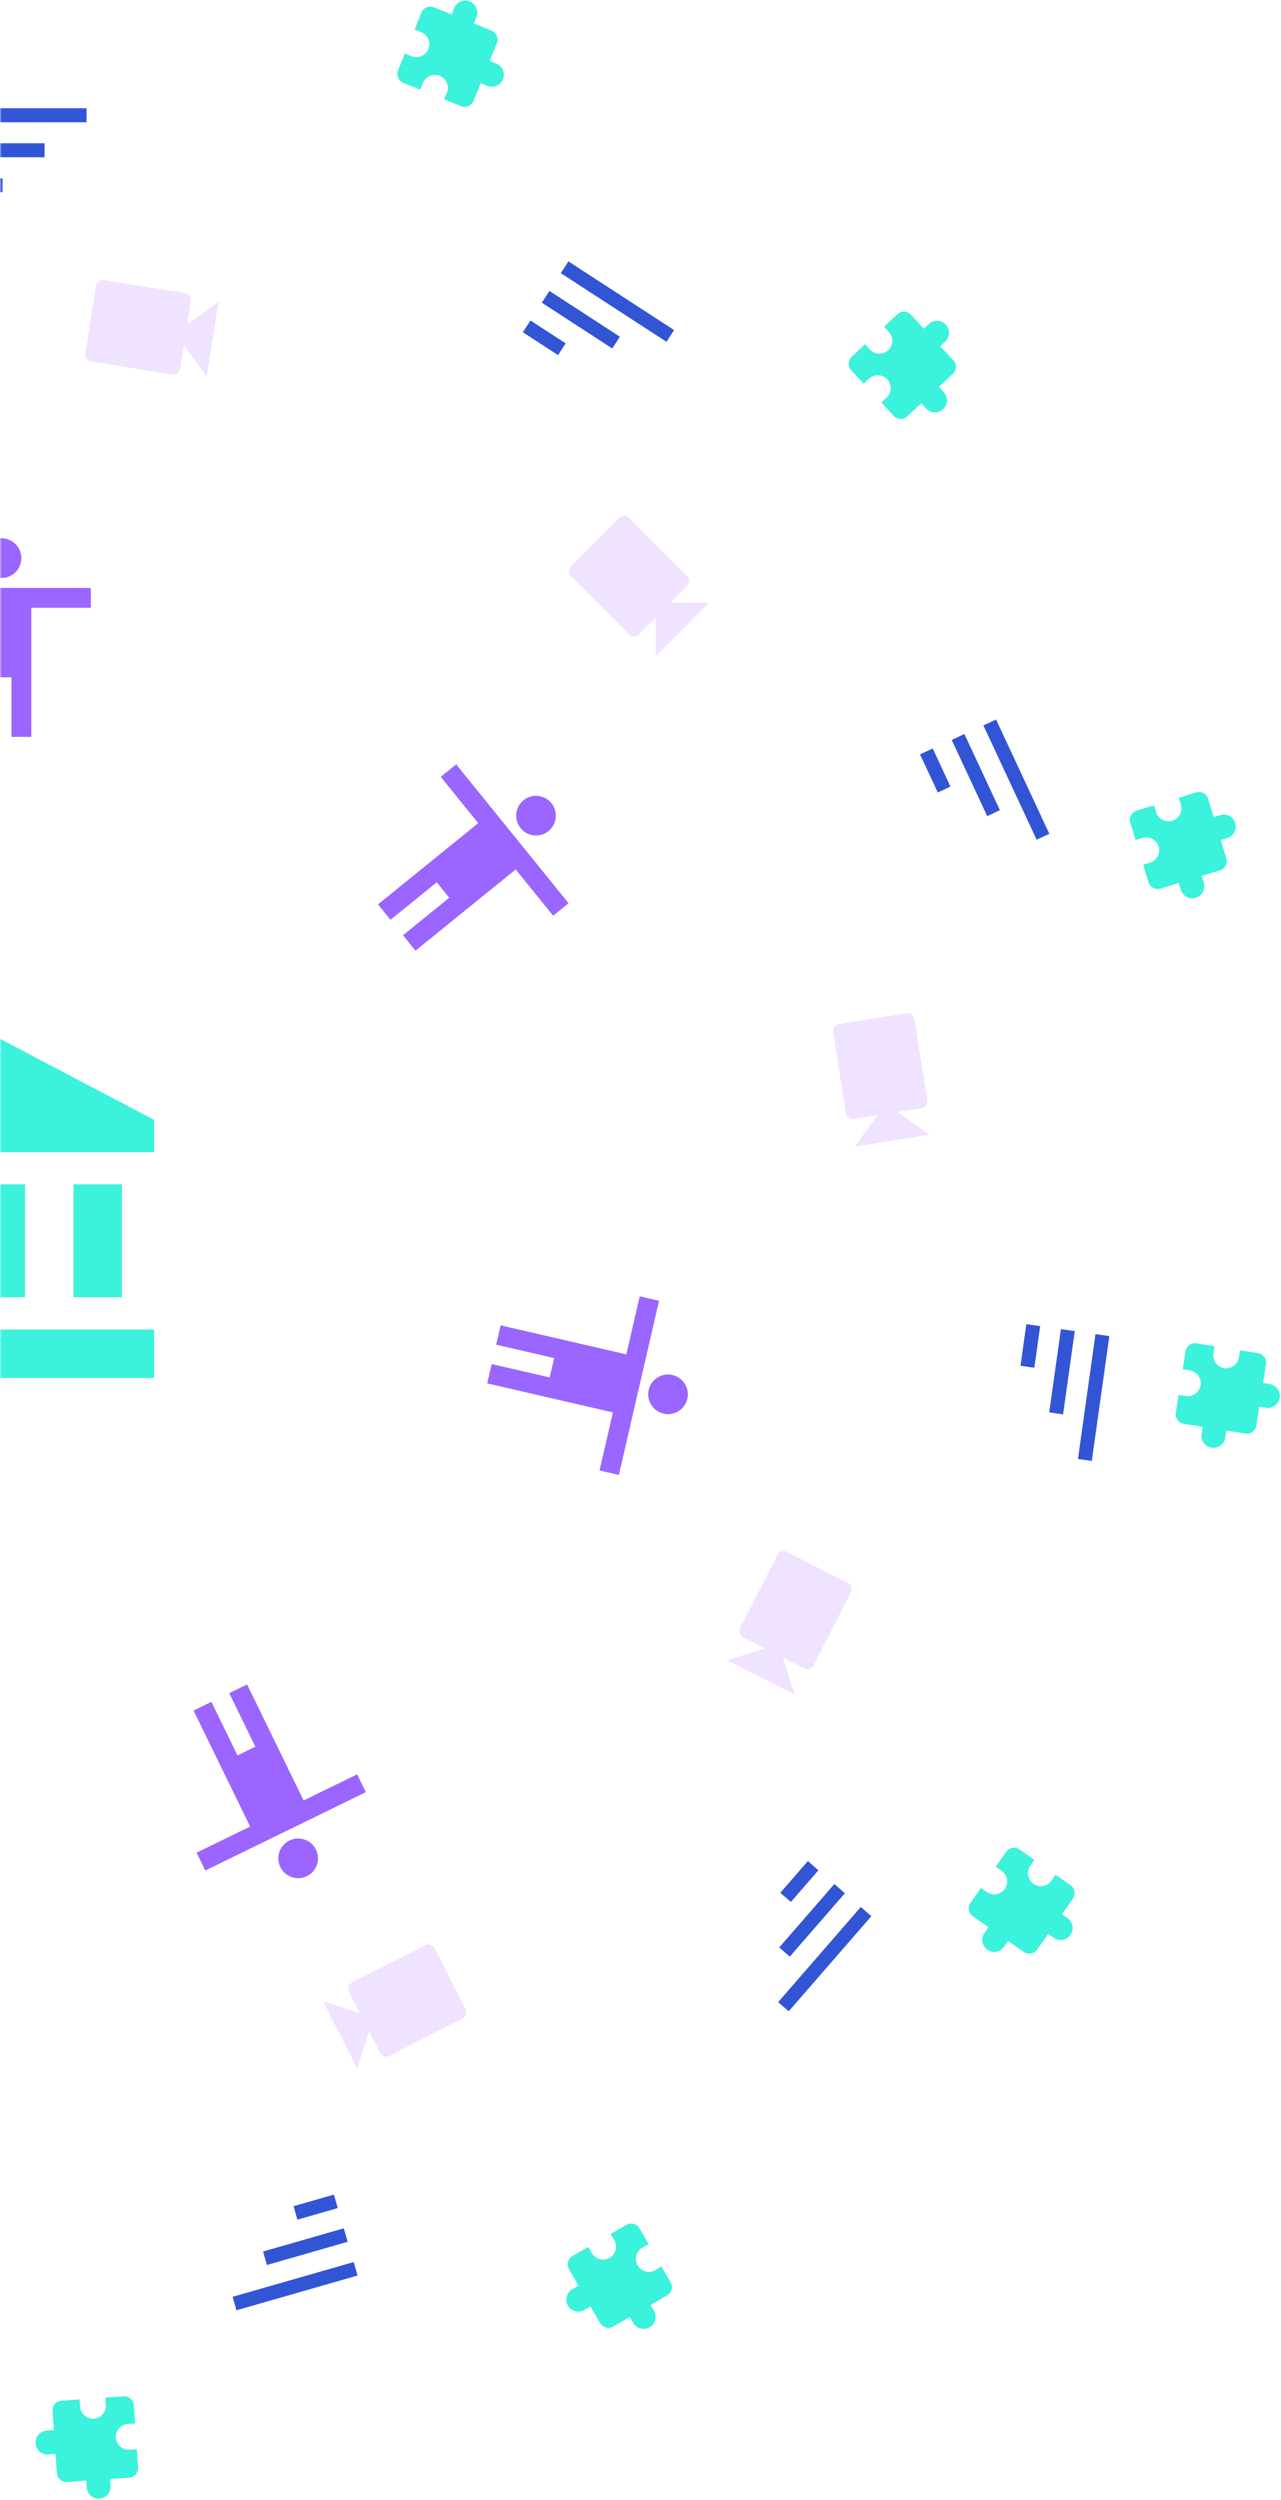 <svg width="342" height="667" xmlns="http://www.w3.org/2000/svg" xmlns:xlink="http://www.w3.org/1999/xlink"><defs><path id="a" d="M0 0h400v788H0z"/></defs><g transform="translate(0 -83)" fill="none" fill-rule="evenodd"><mask id="b" fill="#fff"><use xlink:href="#a"/></mask><g mask="url(#b)"><path d="M.41 226.624c2.915 0 5.299 2.384 5.299 5.298S3.325 237.22.41 237.22c-2.914 0-5.299-2.384-5.299-5.298s2.385-5.298 5.3-5.298zm23.845 18.544H8.358v34.438H3.06V263.71h-5.3v15.895h-5.298v-34.438h-15.897v-5.298h47.69v5.298zm122.969 52.13c1.834 2.265 1.482 5.619-.783 7.452-2.264 1.834-5.618 1.482-7.452-.783-1.834-2.265-1.482-5.619.783-7.453 2.264-1.833 5.618-1.48 7.452.784zm36.288 158.916c-.656 2.84-3.515 4.627-6.354 3.972-2.84-.656-4.626-3.516-3.97-6.355.655-2.84 3.514-4.627 6.353-3.971 2.84.655 4.626 3.515 3.97 6.354zM81.923 583.596c-2.62 1.278-5.808.18-7.085-2.44-1.277-2.618-.18-5.806 2.44-7.084 2.62-1.278 5.808-.18 7.085 2.44 1.278 2.618.18 5.806-2.44 7.084zm-163.026 0c-2.62-1.278-3.717-4.466-2.44-7.085 1.278-2.619 4.466-3.717 7.085-2.439 2.62 1.278 3.718 4.466 2.44 7.085-1.277 2.619-4.465 3.717-7.085 2.439zm-101.589-127.382c-.655-2.84 1.132-5.699 3.97-6.354 2.84-.656 5.7 1.131 6.355 3.97.656 2.84-1.13 5.7-3.97 6.356-2.84.655-5.699-1.132-6.355-3.972zm36.288-158.916c1.834-2.265 5.188-2.617 7.453-.784 2.264 1.834 2.616 5.188.782 7.453-1.834 2.265-5.187 2.617-7.452.783-2.264-1.833-2.617-5.187-.783-7.452zm294.09 30.039l-10.004-12.354-26.764 21.672-3.334-4.118 12.352-10.002-3.335-4.118-12.352 10.002-3.335-4.118 26.764-21.672-10.004-12.354 4.117-3.334 30.012 37.061-4.117 3.335zm12.375 148.007l3.576-15.489-33.556-7.747 1.192-5.163 15.487 3.576 1.192-5.163-15.487-3.576 1.192-5.163 33.556 7.747 3.576-15.489 5.162 1.192-10.728 46.467-5.162-1.192zM52.486 577.321l14.288-6.968L51.677 539.4l4.763-2.323 6.967 14.286 4.763-2.323-6.968-14.285 4.763-2.323 15.096 30.952 14.288-6.968 2.323 4.762-42.863 20.905-2.323-4.762zm-147.015-20.905l14.288 6.968 15.097-30.952 4.762 2.323-6.968 14.285 4.763 2.323 6.968-14.286 4.762 2.323-15.096 30.953 14.287 6.968-2.322 4.762-42.863-20.905 2.322-4.762zm-75.44-127.539l3.577 15.49 33.555-7.748 1.192 5.163-15.487 3.576 1.192 5.163 15.487-3.576 1.192 5.163-33.555 7.747 3.576 15.49-5.163 1.191-10.728-46.467 5.163-1.192zm53.116-138.602l-10.004 12.354 26.763 21.672-3.335 4.118-12.352-10.002-3.335 4.118 12.353 10.002-3.335 4.118-26.763-21.672-10.004 12.354-4.118-3.335 30.012-37.061 4.118 3.334z" fill="#9A66FF"/><path d="M-13.092 72.621a3.199 3.199 0 013.413 2.967A3.199 3.199 0 01-12.646 79l-1.914.134.357 5.103a2.565 2.565 0 01-2.374 2.73l-4.848.34-.134-1.914a3.455 3.455 0 00-3.686-3.204 3.455 3.455 0 00-3.204 3.685l.134 1.914-4.849.34a2.565 2.565 0 01-2.73-2.374l-.34-4.848 1.915-.134a3.455 3.455 0 003.204-3.685 3.455 3.455 0 00-3.686-3.204l-1.901.133-.34-4.848a2.555 2.555 0 012.362-2.73l5.103-.356-.134-1.914a3.199 3.199 0 016.38-.446l.134 1.914 5.104-.357a2.565 2.565 0 012.73 2.373l.357 5.103 1.914-.134zm145.615 27.347a3.199 3.199 0 011.768 4.163 3.199 3.199 0 01-4.163 1.766l-1.779-.718-1.916 4.743a2.565 2.565 0 01-3.33 1.413l-4.507-1.82.719-1.78a3.455 3.455 0 00-1.909-4.495 3.455 3.455 0 00-4.495 1.908l-.719 1.779-4.506-1.821a2.565 2.565 0 01-1.414-3.33l1.82-4.506 1.78.719a3.455 3.455 0 004.495-1.908 3.455 3.455 0 00-1.908-4.495l-1.767-.714 1.82-4.506a2.555 2.555 0 013.318-1.418l4.744 1.916.719-1.778a3.199 3.199 0 015.93 2.396l-.72 1.778 4.744 1.917a2.565 2.565 0 011.414 3.33l-1.916 4.743 1.778.718zm119.432 87.67a3.199 3.199 0 01-.157 4.52 3.199 3.199 0 01-4.52-.158l-1.308-1.403-3.741 3.488a2.565 2.565 0 01-3.615-.126l-3.315-3.555 1.403-1.308a3.455 3.455 0 00.17-4.88 3.455 3.455 0 00-4.88-.171l-1.404 1.308-3.315-3.555a2.565 2.565 0 01.126-3.615l3.555-3.315 1.308 1.404a3.455 3.455 0 004.88.17 3.455 3.455 0 00.17-4.88l-1.299-1.394 3.554-3.314a2.555 2.555 0 013.607.117l3.49 3.741 1.402-1.308a3.199 3.199 0 014.362 4.677l-1.403 1.309 3.49 3.741a2.565 2.565 0 01-.127 3.616l-3.741 3.489 1.308 1.403zm69.424 130.913a3.199 3.199 0 01-2.123 3.992 3.199 3.199 0 01-3.992-2.123l-.561-1.834-4.892 1.495a2.565 2.565 0 01-3.194-1.698l-1.421-4.648 1.835-.561a3.455 3.455 0 002.292-4.312 3.455 3.455 0 00-4.312-2.293l-1.834.56-1.421-4.647a2.565 2.565 0 011.698-3.195l4.647-1.42.561 1.834a3.455 3.455 0 004.312 2.293 3.455 3.455 0 002.292-4.312l-.557-1.822 4.648-1.421a2.555 2.555 0 013.19 1.686l1.496 4.893 1.834-.561a3.199 3.199 0 011.87 6.116l-1.835.56 1.496 4.893a2.565 2.565 0 01-1.698 3.194l-4.892 1.496.561 1.835zm5.737 148.044a3.199 3.199 0 01-3.658 2.658 3.199 3.199 0 01-2.657-3.659l.3-1.895-5.053-.8a2.565 2.565 0 01-2.126-2.927l.76-4.8 1.895.3a3.455 3.455 0 003.95-2.871 3.455 3.455 0 00-2.87-3.951l-1.894-.3.76-4.8a2.565 2.565 0 012.927-2.127l4.8.76-.3 1.895a3.455 3.455 0 002.87 3.951 3.455 3.455 0 003.95-2.87l.299-1.883 4.8.76a2.555 2.555 0 012.128 2.914l-.8 5.054 1.894.3a3.199 3.199 0 01-1 6.316l-1.895-.3-.8 5.053a2.565 2.565 0 01-2.927 2.127l-5.052-.8-.3 1.895zm-59.065 135.85a3.199 3.199 0 01-4.453.786 3.199 3.199 0 01-.785-4.453l1.1-1.572-4.19-2.934a2.565 2.565 0 01-.628-3.563l2.788-3.981 1.571 1.1a3.455 3.455 0 004.81-.848 3.455 3.455 0 00-.848-4.81l-1.572-1.1 2.788-3.981a2.565 2.565 0 013.563-.629l3.98 2.788-1.1 1.571a3.455 3.455 0 00.848 4.81 3.455 3.455 0 004.81-.849l1.092-1.56 3.981 2.787a2.555 2.555 0 01.636 3.552l-2.935 4.19 1.571 1.101a3.199 3.199 0 01-3.668 5.239l-1.571-1.1-2.935 4.19a2.565 2.565 0 01-3.562.629l-4.19-2.934-1.101 1.571zm-112.053 96.908a3.199 3.199 0 01-4.368-1.17 3.199 3.199 0 011.17-4.368l1.662-.96-2.558-4.43a2.565 2.565 0 01.937-3.494l4.209-2.43.96 1.661a3.455 3.455 0 004.717 1.264 3.455 3.455 0 001.264-4.717l-.96-1.661 4.21-2.43a2.565 2.565 0 013.494.936l2.43 4.208-1.661.96a3.455 3.455 0 00-1.265 4.717 3.455 3.455 0 004.718 1.263l1.65-.953 2.43 4.21a2.555 2.555 0 01-.926 3.487l-4.43 2.558.959 1.661a3.199 3.199 0 01-5.539 3.198l-.959-1.661-4.43 2.558a2.565 2.565 0 01-3.495-.936l-2.558-4.43-1.661.959zM12.913 737.894a3.199 3.199 0 01-3.413-2.966 3.199 3.199 0 012.967-3.412l1.914-.134-.357-5.103a2.565 2.565 0 012.374-2.73l4.848-.34.134 1.914a3.455 3.455 0 003.686 3.204 3.455 3.455 0 003.204-3.686l-.134-1.913 4.85-.34a2.565 2.565 0 012.73 2.374l.338 4.848-1.914.134a3.455 3.455 0 00-3.204 3.685 3.455 3.455 0 003.686 3.204l1.901-.133.34 4.848a2.555 2.555 0 01-2.361 2.729l-5.104.357.134 1.914a3.199 3.199 0 01-6.38.446l-.134-1.914-5.104.357a2.565 2.565 0 01-2.73-2.373l-.357-5.103-1.914.133zm-145.615-27.346a3.199 3.199 0 01-1.767-4.163 3.199 3.199 0 014.162-1.766l1.78.718 1.915-4.743a2.565 2.565 0 013.33-1.413l4.507 1.82-.719 1.78a3.455 3.455 0 001.909 4.495 3.455 3.455 0 004.495-1.908l.719-1.779 4.506 1.82a2.565 2.565 0 011.414 3.33l-1.82 4.507-1.78-.719a3.455 3.455 0 00-4.495 1.908 3.455 3.455 0 001.909 4.495l1.767.714-1.82 4.506a2.555 2.555 0 01-3.319 1.418l-4.744-1.917-.718 1.78a3.199 3.199 0 01-5.93-2.397l.719-1.778-4.744-1.917a2.565 2.565 0 01-1.414-3.33l1.917-4.743-1.78-.718zm-119.432-87.67a3.199 3.199 0 01.157-4.52 3.199 3.199 0 014.52.158l1.308 1.403 3.741-3.488a2.565 2.565 0 013.616.126l3.314 3.555-1.403 1.308a3.455 3.455 0 00-.17 4.88 3.455 3.455 0 004.88.171l1.404-1.308 3.315 3.555a2.565 2.565 0 01-.126 3.615l-3.555 3.314-1.308-1.403a3.455 3.455 0 00-4.88-.17 3.455 3.455 0 00-.17 4.88l1.299 1.394-3.554 3.314a2.555 2.555 0 01-3.607-.117l-3.49-3.742-1.402 1.309a3.199 3.199 0 01-4.362-4.677l1.403-1.309-3.489-3.742a2.565 2.565 0 01.126-3.615l3.741-3.489-1.308-1.403zm-69.424-130.913a3.199 3.199 0 012.123-3.993 3.199 3.199 0 013.992 2.124l.561 1.834 4.892-1.495a2.565 2.565 0 013.194 1.698l1.421 4.648-1.834.561a3.455 3.455 0 00-2.293 4.312 3.455 3.455 0 004.312 2.293l1.835-.56 1.42 4.647a2.565 2.565 0 01-1.697 3.195l-4.648 1.42-.56-1.834a3.455 3.455 0 00-4.313-2.293 3.455 3.455 0 00-2.292 4.312l.557 1.822-4.647 1.421a2.555 2.555 0 01-3.19-1.686l-1.496-4.893-1.835.561a3.199 3.199 0 01-1.87-6.116l1.835-.56-1.496-4.893a2.565 2.565 0 011.698-3.194l4.892-1.496-.56-1.835zm-5.737-148.044a3.199 3.199 0 013.658-2.658 3.199 3.199 0 012.658 3.659l-.3 1.895 5.052.8a2.565 2.565 0 012.126 2.927l-.76 4.8-1.895-.3a3.455 3.455 0 00-3.95 2.87 3.455 3.455 0 002.87 3.952l1.894.3-.76 4.8a2.565 2.565 0 01-2.927 2.127l-4.8-.76.3-1.895a3.455 3.455 0 00-2.87-3.951 3.455 3.455 0 00-3.95 2.87l-.299 1.883-4.8-.76a2.555 2.555 0 01-2.128-2.914l.8-5.054-1.894-.3a3.199 3.199 0 011-6.316l1.895.3.8-5.053a2.565 2.565 0 012.927-2.127l5.053.8.3-1.895zm59.065-135.85a3.199 3.199 0 014.453-.786 3.199 3.199 0 01.785 4.453l-1.1 1.572 4.19 2.934a2.565 2.565 0 01.628 3.563l-2.788 3.981-1.571-1.1a3.455 3.455 0 00-4.81.848 3.455 3.455 0 00.848 4.81l1.572 1.1-2.788 3.981a2.565 2.565 0 01-3.563.629l-3.98-2.788 1.1-1.571a3.455 3.455 0 00-.848-4.81 3.455 3.455 0 00-4.81.848l-1.092 1.562-3.981-2.788a2.555 2.555 0 01-.635-3.552l2.934-4.191-1.571-1.1a3.199 3.199 0 013.668-5.239l1.571 1.1 2.935-4.19a2.565 2.565 0 013.562-.63l4.19 2.935 1.101-1.571zm112.053-96.908a3.199 3.199 0 014.368 1.17 3.199 3.199 0 01-1.17 4.368l-1.662.96 2.558 4.43a2.565 2.565 0 01-.937 3.494l-4.209 2.43-.959-1.662a3.455 3.455 0 00-4.717-1.263 3.455 3.455 0 00-1.265 4.717l.96 1.661-4.21 2.43a2.565 2.565 0 01-3.494-.936l-2.43-4.208 1.662-.96a3.455 3.455 0 001.264-4.717 3.455 3.455 0 00-4.717-1.263l-1.65.953-2.43-4.21a2.555 2.555 0 01.925-3.487l4.43-2.558-.959-1.661a3.199 3.199 0 015.539-3.198l.959 1.661 4.43-2.558a2.565 2.565 0 013.495.936l2.558 4.43 1.661-.959z" fill="#3BF2DC"/><path d="M49.953 169.621l8.384-6.09-3.152 19.903-6.092-8.384-1.003 6.332a1.837 1.837 0 01-2.096 1.523l-21.716-3.44a1.837 1.837 0 01-1.523-2.095l2.866-18.094a1.837 1.837 0 012.096-1.523l21.716 3.44c.995.157 1.68 1.1 1.523 2.096l-1.003 6.332zm129.01 74.21h10.363l-14.25 14.25v-10.364l-4.534 4.534a1.837 1.837 0 01-2.59 0l-15.547-15.547a1.837 1.837 0 010-2.59l12.953-12.955a1.837 1.837 0 012.591 0l15.547 15.547a1.837 1.837 0 010 2.591l-4.534 4.534zm60.749 135.856l8.384 6.092-19.903 3.152 6.09-8.385-6.332 1.003a1.837 1.837 0 01-2.096-1.523l-3.44-21.715a1.837 1.837 0 011.523-2.096l18.094-2.866a1.837 1.837 0 012.096 1.523l3.44 21.715a1.837 1.837 0 01-1.523 2.097l-6.333 1.003zm-30.714 145.61l3.202 9.856-17.956-9.149 9.857-3.203-5.713-2.91a1.837 1.837 0 01-.8-2.465l9.98-19.59a1.837 1.837 0 012.465-.8l16.323 8.316a1.837 1.837 0 01.8 2.465l-9.981 19.59a1.837 1.837 0 01-2.464.8l-5.713-2.91zM98.55 625.041l-3.203 9.856-9.149-17.955 9.857 3.202-2.911-5.713a1.837 1.837 0 01.8-2.464l19.59-9.981a1.837 1.837 0 012.465.8l8.317 16.323a1.837 1.837 0 01-.801 2.464l-19.59 9.981a1.837 1.837 0 01-2.464-.8l-2.911-5.713zm-147.992 15.782l-8.385 6.091 3.153-19.903 6.092 8.384 1.003-6.333a1.837 1.837 0 012.096-1.523l21.716 3.44c.995.158 1.68 1.1 1.523 2.096l-2.866 18.094a1.837 1.837 0 01-2.096 1.523l-21.716-3.44a1.837 1.837 0 01-1.523-2.096l1.003-6.333zm-129.01-74.21h-10.363l14.249-14.249v10.364l4.535-4.534a1.837 1.837 0 012.59 0l15.547 15.547a1.837 1.837 0 010 2.59l-12.954 12.954a1.837 1.837 0 01-2.59 0l-15.547-15.546a1.837 1.837 0 010-2.591l4.534-4.534zM-239.2 430.76l-8.383-6.092 19.903-3.152-6.091 8.384 6.333-1.003a1.837 1.837 0 012.096 1.523l3.44 21.716a1.837 1.837 0 01-1.524 2.096l-18.093 2.866a1.837 1.837 0 01-2.096-1.523l-3.44-21.716a1.837 1.837 0 011.523-2.096l6.333-1.003zm30.715-145.61l-3.202-9.856 17.955 9.148-9.856 3.203 5.713 2.911a1.837 1.837 0 01.8 2.465l-9.981 19.59a1.837 1.837 0 01-2.464.8l-16.323-8.317a1.837 1.837 0 01-.8-2.464l9.981-19.59a1.837 1.837 0 012.464-.8l5.713 2.91zm110.447-99.745l3.203-9.857 9.148 17.955-9.856-3.202 2.91 5.713a1.837 1.837 0 01-.8 2.465l-19.59 9.981a1.837 1.837 0 01-2.464-.8l-8.317-16.323a1.837 1.837 0 01.8-2.464l19.59-9.982a1.837 1.837 0 012.465.8l2.91 5.714z" fill="#EFE3FF"/><path d="M-10.536 134.306H.678v-3.737h-11.214v3.737zm0-22.423v3.737h33.64v-3.737h-33.64zm0 13.08v-3.737h22.427v3.737h-22.427zm150.123 46.682l2.035-3.134 9.404 6.107-2.035 3.134-9.404-6.107zm106.039 112.641l3.387-1.58 4.739 10.163-3.387 1.58-4.74-10.163zm28.382 152.026l3.7.52-1.56 11.104-3.7-.52 1.56-11.104zm-58.327 143.25l2.82 2.452-7.356 8.463-2.82-2.452 7.356-8.463zM89.146 668.555l1.03 3.592-10.778 3.091-1.03-3.592 10.778-3.091zm-154.585 6.366l-1.03 3.593-10.78-3.09 1.03-3.593 10.78 3.09zm-133.5-78.11l-2.82 2.453-7.357-8.463 2.82-2.452 7.357 8.463zm-70.083-137.887l-3.7.52-1.561-11.104 3.7-.52 1.561 11.104zm15.597-153.899l-3.387-1.58 4.739-10.162 3.387 1.58-4.739 10.162zm96.422-120.987l-2.035-3.134 9.404-6.107 2.036 3.134-9.405 6.107zm308.758-31.293l28.212 18.321-2.035 3.135-28.213-18.322 2.036-3.134zM265.932 274.98l14.217 30.488-3.387 1.58-14.217-30.488 3.387-1.58zm30.24 164.505l-4.682 33.312-3.7-.52 4.681-33.313 3.701.52zM232.639 594.26l-22.07 25.389-2.82-2.452 22.07-25.388 2.82 2.451zM95.46 690.145l-32.336 9.272-1.03-3.592 32.336-9.273 1.03 3.593zm-167.176 6.23l-32.336-9.272 1.03-3.592 32.336 9.272-1.03 3.592zM-215.87 611.49l-22.07-25.388 2.821-2.452 22.07 25.388-2.82 2.452zm-75.386-149.38l-4.682-33.312 3.7-.52 4.683 33.312-3.701.52zm17.364-166.463l14.216-30.488 3.387 1.58-14.216 30.487-3.387-1.579zm104.78-130.418l28.212-18.321 2.035 3.134-28.212 18.322-2.036-3.135zm313.765-1.467l2.035-3.134 18.809 12.214-2.036 3.134-18.808-12.214zm109.432 116.66l3.388-1.579 9.477 20.326-3.387 1.579-9.478-20.325zm29.155 157.216l3.7.52-3.12 22.208-3.702-.52 3.122-22.208zm-60.49 148.048l2.82 2.452-14.713 16.925-2.82-2.452 14.713-16.925zM91.789 677.554l1.03 3.592-21.558 6.182-1.03-3.593 21.558-6.181zm-159.851 6.298l-1.03 3.593-21.558-6.182 1.03-3.592 21.558 6.181zm-137.932-80.927l-2.82 2.452-14.714-16.925 2.82-2.452 14.714 16.925zm-72.295-142.668l-3.7.52-3.122-22.208 3.701-.52 3.121 22.208zm16.324-159.131l-3.387-1.58 9.478-20.325 3.387 1.58-9.478 20.325zM-162.04 176.2l-2.035-3.134 18.808-12.215 2.035 3.135-18.808 12.214z" fill="#3255D6"/><g fill="#3BF2DC"><path d="M-6.252 399.012v30.123h12.93v-30.123zM-40.733 450.65H41.16v-12.909h-81.893zM19.609 399.012v30.123h12.93v-30.123zM.213 360.283L-40.733 381.8v8.607H41.16v-8.607z"/></g></g></g></svg>